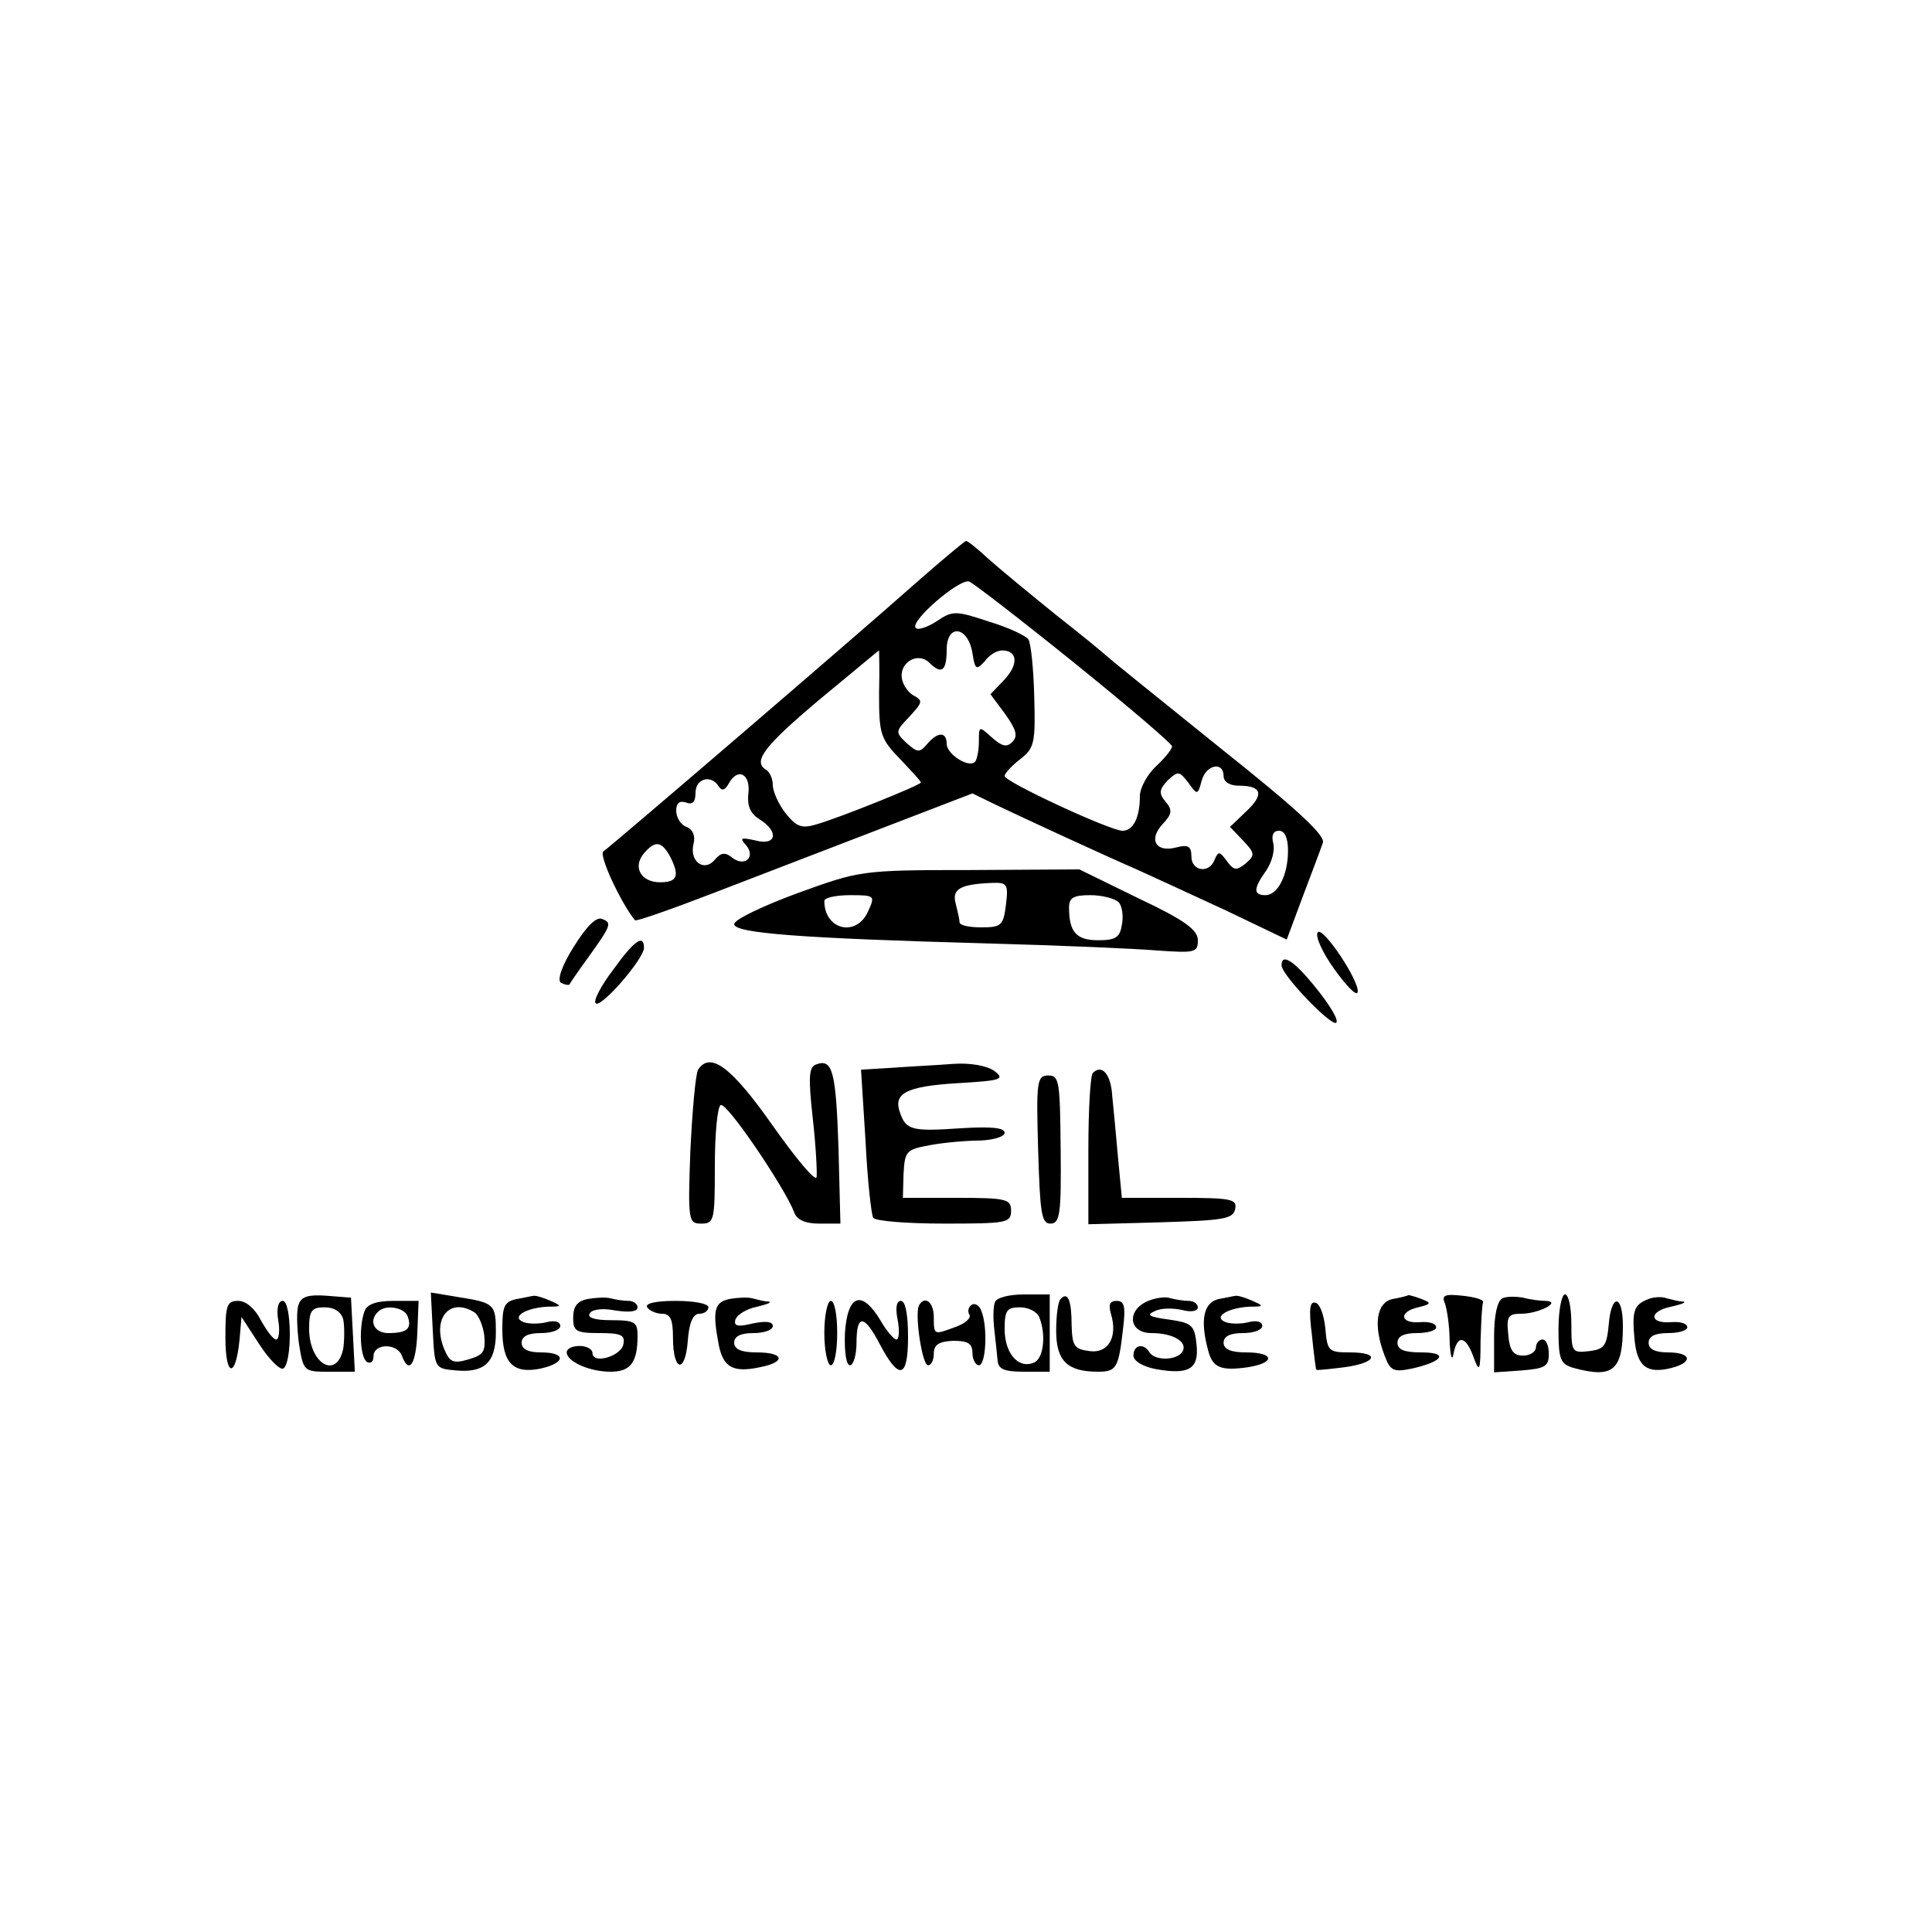 <?xml version="1.0" standalone="no"?>
<!DOCTYPE svg PUBLIC "-//W3C//DTD SVG 20010904//EN"
 "http://www.w3.org/TR/2001/REC-SVG-20010904/DTD/svg10.dtd">
<svg version="1.0" xmlns="http://www.w3.org/2000/svg"
 width="300pt" height="300pt" viewBox="0 0 300 300"
 preserveAspectRatio="xMidYMid meet">
<g transform="translate(0,300) scale(0.1,-0.1)"
fill="#000000" stroke="none">
<path d="M1419 2092 c-97 -86 -469 -405 -482 -414 -8 -5 27 -80 49 -107 2 -2
56 17 121 42 65 25 182 70 260 100 l143 55 37 -18 c46 -22 163 -76 218 -100
22 -10 83 -38 137 -63 l96 -46 25 67 c14 37 28 74 31 83 5 11 -38 51 -161 149
-92 74 -170 137 -173 140 -3 3 -39 33 -80 65 -41 33 -88 72 -105 87 -16 15
-32 28 -35 28 -3 -1 -39 -31 -81 -68z m250 -122 c83 -67 151 -125 151 -129 0
-4 -11 -18 -25 -31 -14 -13 -25 -34 -25 -46 0 -33 -10 -54 -27 -54 -19 0 -183
76 -183 85 0 4 11 16 24 26 22 17 24 25 22 96 -1 43 -5 83 -9 90 -4 6 -32 19
-62 28 -51 17 -56 17 -81 0 -14 -9 -29 -14 -32 -10 -10 10 68 77 83 72 7 -3
81 -60 164 -127z m-159 16 c4 -26 6 -27 19 -13 7 10 19 17 27 17 24 0 26 -21
4 -45 l-22 -23 23 -31 c17 -24 20 -34 11 -43 -9 -9 -16 -7 -32 7 -20 18 -20
18 -20 -7 0 -13 -3 -28 -6 -31 -10 -10 -44 12 -44 28 0 19 -14 19 -30 0 -12
-14 -15 -14 -32 1 -18 17 -18 18 4 41 21 23 22 25 5 34 -9 6 -17 19 -17 30 0
23 27 36 43 20 19 -19 27 -13 27 20 0 41 33 37 40 -5z m-145 -63 c0 -63 2 -70
33 -102 17 -18 32 -34 32 -36 0 -4 -127 -55 -162 -65 -23 -7 -31 -4 -48 17
-11 14 -20 34 -20 44 0 10 -5 21 -11 24 -20 13 -3 36 85 110 50 41 90 75 91
75 0 0 1 -30 0 -67z m535 -128 c0 -9 9 -15 24 -15 36 0 39 -14 11 -40 l-25
-24 20 -21 c19 -20 19 -23 4 -36 -14 -11 -18 -11 -29 4 -11 15 -13 16 -19 2
-8 -22 -36 -18 -36 5 0 16 -5 19 -24 14 -31 -8 -43 12 -21 36 15 16 16 22 5
35 -11 13 -10 19 3 33 16 15 18 15 32 -3 14 -20 15 -20 21 3 7 25 34 30 34 7z
m-738 -28 c-2 -18 3 -30 17 -39 31 -19 27 -42 -6 -33 -23 5 -25 4 -14 -8 15
-19 -4 -34 -23 -18 -10 8 -17 7 -26 -4 -17 -20 -40 -2 -33 25 3 12 -1 22 -11
26 -9 3 -16 15 -16 25 0 12 5 16 15 13 10 -4 15 0 15 15 0 22 24 29 36 10 5
-8 10 -6 16 5 14 25 34 14 30 -17z m838 -88 c0 -38 -16 -69 -35 -69 -19 0 -19
10 1 38 9 13 14 32 11 43 -3 12 0 19 9 19 9 0 14 -11 14 -31z m-960 -8 c16
-31 12 -41 -15 -41 -30 0 -43 24 -25 45 17 20 27 19 40 -4z"/>
<path d="M1238 1613 c-54 -20 -98 -41 -98 -48 0 -14 103 -22 395 -30 110 -3
228 -8 263 -11 58 -4 62 -3 62 16 0 16 -20 31 -92 65 l-92 45 -170 -1 c-170 0
-171 -1 -268 -36z m324 -18 c-4 -32 -7 -35 -38 -35 -19 0 -34 3 -34 8 0 4 -3
17 -6 29 -6 22 6 30 56 32 24 1 26 -2 22 -34z m-214 -10 c-18 -41 -68 -29 -68
16 0 5 18 9 40 9 39 0 39 -1 28 -25z m389 14 c5 -5 8 -21 5 -35 -3 -20 -10
-24 -37 -24 -34 0 -45 13 -45 51 0 15 7 19 33 19 18 0 38 -5 44 -11z"/>
<path d="M891 1530 c-19 -30 -26 -52 -20 -56 6 -3 11 -4 13 -3 1 2 13 20 27
39 38 53 40 57 24 63 -9 4 -24 -11 -44 -43z"/>
<path d="M2046 1552 c-4 -6 8 -32 26 -57 18 -25 34 -42 36 -36 5 15 -55 105
-62 93z"/>
<path d="M952 1494 c-19 -25 -31 -48 -27 -52 8 -8 74 68 75 86 0 22 -15 12
-48 -34z"/>
<path d="M1990 1501 c0 -15 78 -96 85 -89 4 4 -10 27 -30 52 -35 44 -55 57
-55 37z"/>
<path d="M1084 1339 c-4 -7 -9 -64 -12 -126 -4 -109 -3 -113 17 -113 20 0 21
5 21 89 0 50 4 92 9 95 9 6 100 -129 114 -166 4 -12 17 -18 39 -18 l33 0 -3
118 c-4 118 -9 139 -35 129 -11 -4 -12 -20 -5 -83 5 -44 7 -85 6 -92 -2 -7
-32 29 -68 80 -64 91 -97 116 -116 87z"/>
<path d="M1386 1342 l-49 -3 7 -111 c3 -61 9 -115 12 -119 3 -5 52 -9 110 -9
97 0 104 1 104 20 0 18 -7 20 -84 20 l-84 0 1 37 c2 36 4 38 42 45 22 4 57 7
78 7 20 1 37 6 37 12 0 8 -21 10 -69 7 -73 -5 -84 -3 -93 23 -12 31 8 42 88
47 69 4 75 6 58 19 -11 8 -37 13 -64 11 -25 -2 -67 -4 -94 -6z"/>
<path d="M1697 1334 c-4 -4 -7 -58 -7 -121 l0 -114 112 3 c98 3 113 5 116 21
3 15 -6 17 -86 17 l-90 0 -6 63 c-3 34 -7 77 -9 96 -2 33 -16 49 -30 35z"/>
<path d="M1612 1215 c3 -98 5 -115 19 -115 15 0 17 15 16 115 -1 105 -2 115
-19 115 -18 0 -19 -9 -16 -115z"/>
<path d="M464 975 c-4 -8 -3 -35 0 -60 7 -45 8 -45 47 -45 l40 0 -3 58 -3 57
-38 3 c-27 2 -39 -1 -43 -13z m69 -24 c2 -10 2 -31 0 -45 -10 -49 -53 -24 -53
31 0 28 4 33 24 33 15 0 26 -7 29 -19z"/>
<path d="M672 934 c3 -59 3 -59 36 -62 44 -4 62 12 62 59 0 44 -2 46 -59 55
l-42 7 3 -59z m65 28 c6 -4 13 -20 15 -36 2 -25 -1 -30 -25 -37 -24 -7 -29 -4
-38 18 -18 47 10 79 48 55z"/>
<path d="M803 983 c-20 -4 -23 -11 -23 -47 0 -53 17 -70 60 -61 39 9 39 25 0
25 -20 0 -30 5 -30 15 0 10 10 15 30 15 17 0 30 5 30 11 0 7 -9 9 -21 6 -11
-3 -28 -3 -36 0 -20 8 3 22 37 24 23 0 23 1 5 9 -11 5 -22 8 -25 8 -3 0 -15
-3 -27 -5z"/>
<path d="M913 983 c-16 -3 -23 -11 -23 -29 0 -21 4 -24 41 -24 33 0 40 -3 37
-17 -3 -19 -48 -32 -48 -14 0 6 -9 11 -20 11 -11 0 -20 -4 -20 -10 0 -14 35
-30 68 -30 31 0 42 14 42 56 0 21 -4 24 -41 24 -26 0 -38 4 -33 11 4 6 20 8
40 4 21 -3 34 -2 34 5 0 5 -6 10 -14 10 -8 0 -20 2 -28 4 -7 2 -23 1 -35 -1z"/>
<path d="M1133 983 c-24 -5 -27 -18 -17 -71 7 -35 22 -44 64 -35 41 8 38 23
-5 23 -24 0 -35 5 -35 15 0 10 10 15 30 15 17 0 30 5 30 11 0 7 -11 8 -31 4
-24 -6 -30 -4 -27 6 3 8 18 17 34 20 16 4 24 7 17 8 -6 0 -17 3 -25 5 -7 2
-23 1 -35 -1z"/>
<path d="M1545 978 c-3 -7 -3 -26 -1 -43 2 -16 4 -38 5 -47 1 -14 10 -18 41
-18 l40 0 0 60 0 60 -40 0 c-23 0 -43 -5 -45 -12z m69 -24 c11 -28 6 -65 -9
-70 -24 -10 -45 15 -45 52 0 29 3 34 24 34 13 0 27 -7 30 -16z"/>
<path d="M1647 983 c-4 -3 -7 -26 -7 -49 0 -47 17 -64 65 -64 29 0 32 6 39 68
4 33 2 42 -10 42 -11 0 -13 -6 -9 -20 11 -36 -4 -62 -33 -58 -24 3 -27 8 -28
40 0 39 -6 53 -17 41z"/>
<path d="M1783 980 c-34 -14 -31 -50 5 -50 34 0 57 -14 48 -29 -9 -14 -43 -14
-51 -1 -9 15 -25 12 -25 -5 0 -8 14 -17 35 -21 51 -9 67 0 63 38 -3 30 -7 34
-43 39 -30 4 -36 7 -22 13 9 5 28 5 42 2 14 -4 25 -2 25 4 0 5 -6 10 -14 10
-8 0 -20 2 -28 4 -7 3 -23 1 -35 -4z"/>
<path d="M1893 983 c-24 -5 -30 -32 -17 -80 7 -27 20 -32 62 -26 43 7 41 23
-3 23 -24 0 -35 5 -35 15 0 10 10 15 30 15 17 0 30 5 30 11 0 7 -9 9 -21 6
-11 -3 -28 -3 -36 0 -20 8 3 22 37 24 23 0 23 1 5 9 -11 5 -22 8 -25 8 -3 0
-15 -3 -27 -5z"/>
<path d="M2163 983 c-26 -5 -31 -41 -13 -88 9 -24 14 -26 43 -20 48 11 57 25
14 25 -26 0 -37 4 -37 15 0 10 10 15 30 15 17 0 30 4 30 9 0 6 -11 9 -24 8
-32 -3 -35 16 -4 23 21 5 21 7 5 13 -10 4 -19 6 -20 6 -1 -1 -12 -4 -24 -6z"/>
<path d="M2244 975 c3 -9 7 -35 7 -58 1 -23 4 -32 6 -19 6 30 19 28 31 -5 9
-25 11 -23 11 25 1 28 2 55 4 60 1 4 -13 8 -32 10 -28 3 -33 1 -27 -13z"/>
<path d="M2333 984 c-8 -4 -13 -26 -13 -60 l0 -55 43 3 c36 3 42 6 42 26 0 12
-4 22 -10 22 -5 0 -10 -6 -10 -12 0 -7 -9 -13 -20 -13 -15 0 -21 8 -23 33 -3
28 0 32 20 32 27 0 64 19 38 20 -8 0 -24 2 -35 5 -11 2 -26 2 -32 -1z"/>
<path d="M2420 936 c0 -47 3 -54 23 -60 62 -17 77 -4 77 65 0 50 -18 51 -22 2
-3 -33 -7 -38 -30 -41 -27 -3 -28 -2 -28 42 0 25 -4 46 -10 46 -5 0 -10 -24
-10 -54z"/>
<path d="M2560 983 c-23 -9 -26 -18 -22 -62 4 -43 19 -55 58 -45 34 9 30 24
-6 24 -20 0 -30 5 -30 15 0 10 10 15 30 15 17 0 30 4 30 9 0 6 -11 9 -24 8
-36 -3 -36 17 -1 24 17 4 25 7 18 8 -6 0 -17 3 -25 5 -7 3 -20 2 -28 -1z"/>
<path d="M350 923 c0 -62 16 -64 22 -3 l3 35 28 -43 c15 -23 32 -40 37 -37 14
9 13 105 -1 105 -7 0 -10 -12 -7 -30 3 -16 1 -30 -3 -30 -5 0 -15 14 -24 30
-9 18 -23 30 -35 30 -18 0 -20 -7 -20 -57z"/>
<path d="M566 964 c-9 -25 -7 -72 4 -79 6 -3 10 1 10 9 0 20 36 21 44 1 11
-30 22 -14 24 35 l2 50 -39 0 c-26 0 -41 -5 -45 -16z m67 -8 c7 -19 -1 -26
-30 -26 -22 0 -31 19 -16 33 11 12 41 7 46 -7z"/>
<path d="M1005 970 c3 -5 14 -10 23 -10 13 0 17 -9 17 -37 0 -53 19 -57 23 -5
2 28 8 42 18 42 8 0 14 5 14 10 0 6 -23 10 -51 10 -31 0 -48 -4 -44 -10z"/>
<path d="M1280 930 c0 -27 5 -50 10 -50 6 0 10 23 10 50 0 28 -4 50 -10 50 -5
0 -10 -22 -10 -50z"/>
<path d="M1312 930 c-1 -30 2 -50 8 -50 5 0 10 16 10 35 0 45 12 44 36 -2 30
-57 44 -54 44 11 0 35 -4 56 -11 56 -7 0 -9 -11 -5 -30 3 -16 2 -30 -2 -30 -4
0 -16 14 -25 30 -29 48 -51 40 -55 -20z"/>
<path d="M1427 973 c-7 -14 5 -93 14 -93 5 0 9 8 9 18 0 14 8 19 30 20 23 0
30 -4 30 -19 0 -10 5 -19 10 -19 11 0 14 59 4 84 -3 9 -10 13 -15 10 -5 -3 -7
-10 -4 -15 4 -5 -6 -14 -20 -19 -35 -13 -35 -14 -35 15 0 23 -14 34 -23 18z"/>
<path d="M2037 928 c3 -29 6 -54 7 -55 1 -1 20 1 44 4 50 7 56 23 8 23 -33 0
-35 2 -38 37 -2 20 -8 38 -15 40 -9 3 -11 -9 -6 -49z"/>
</g>
</svg>
